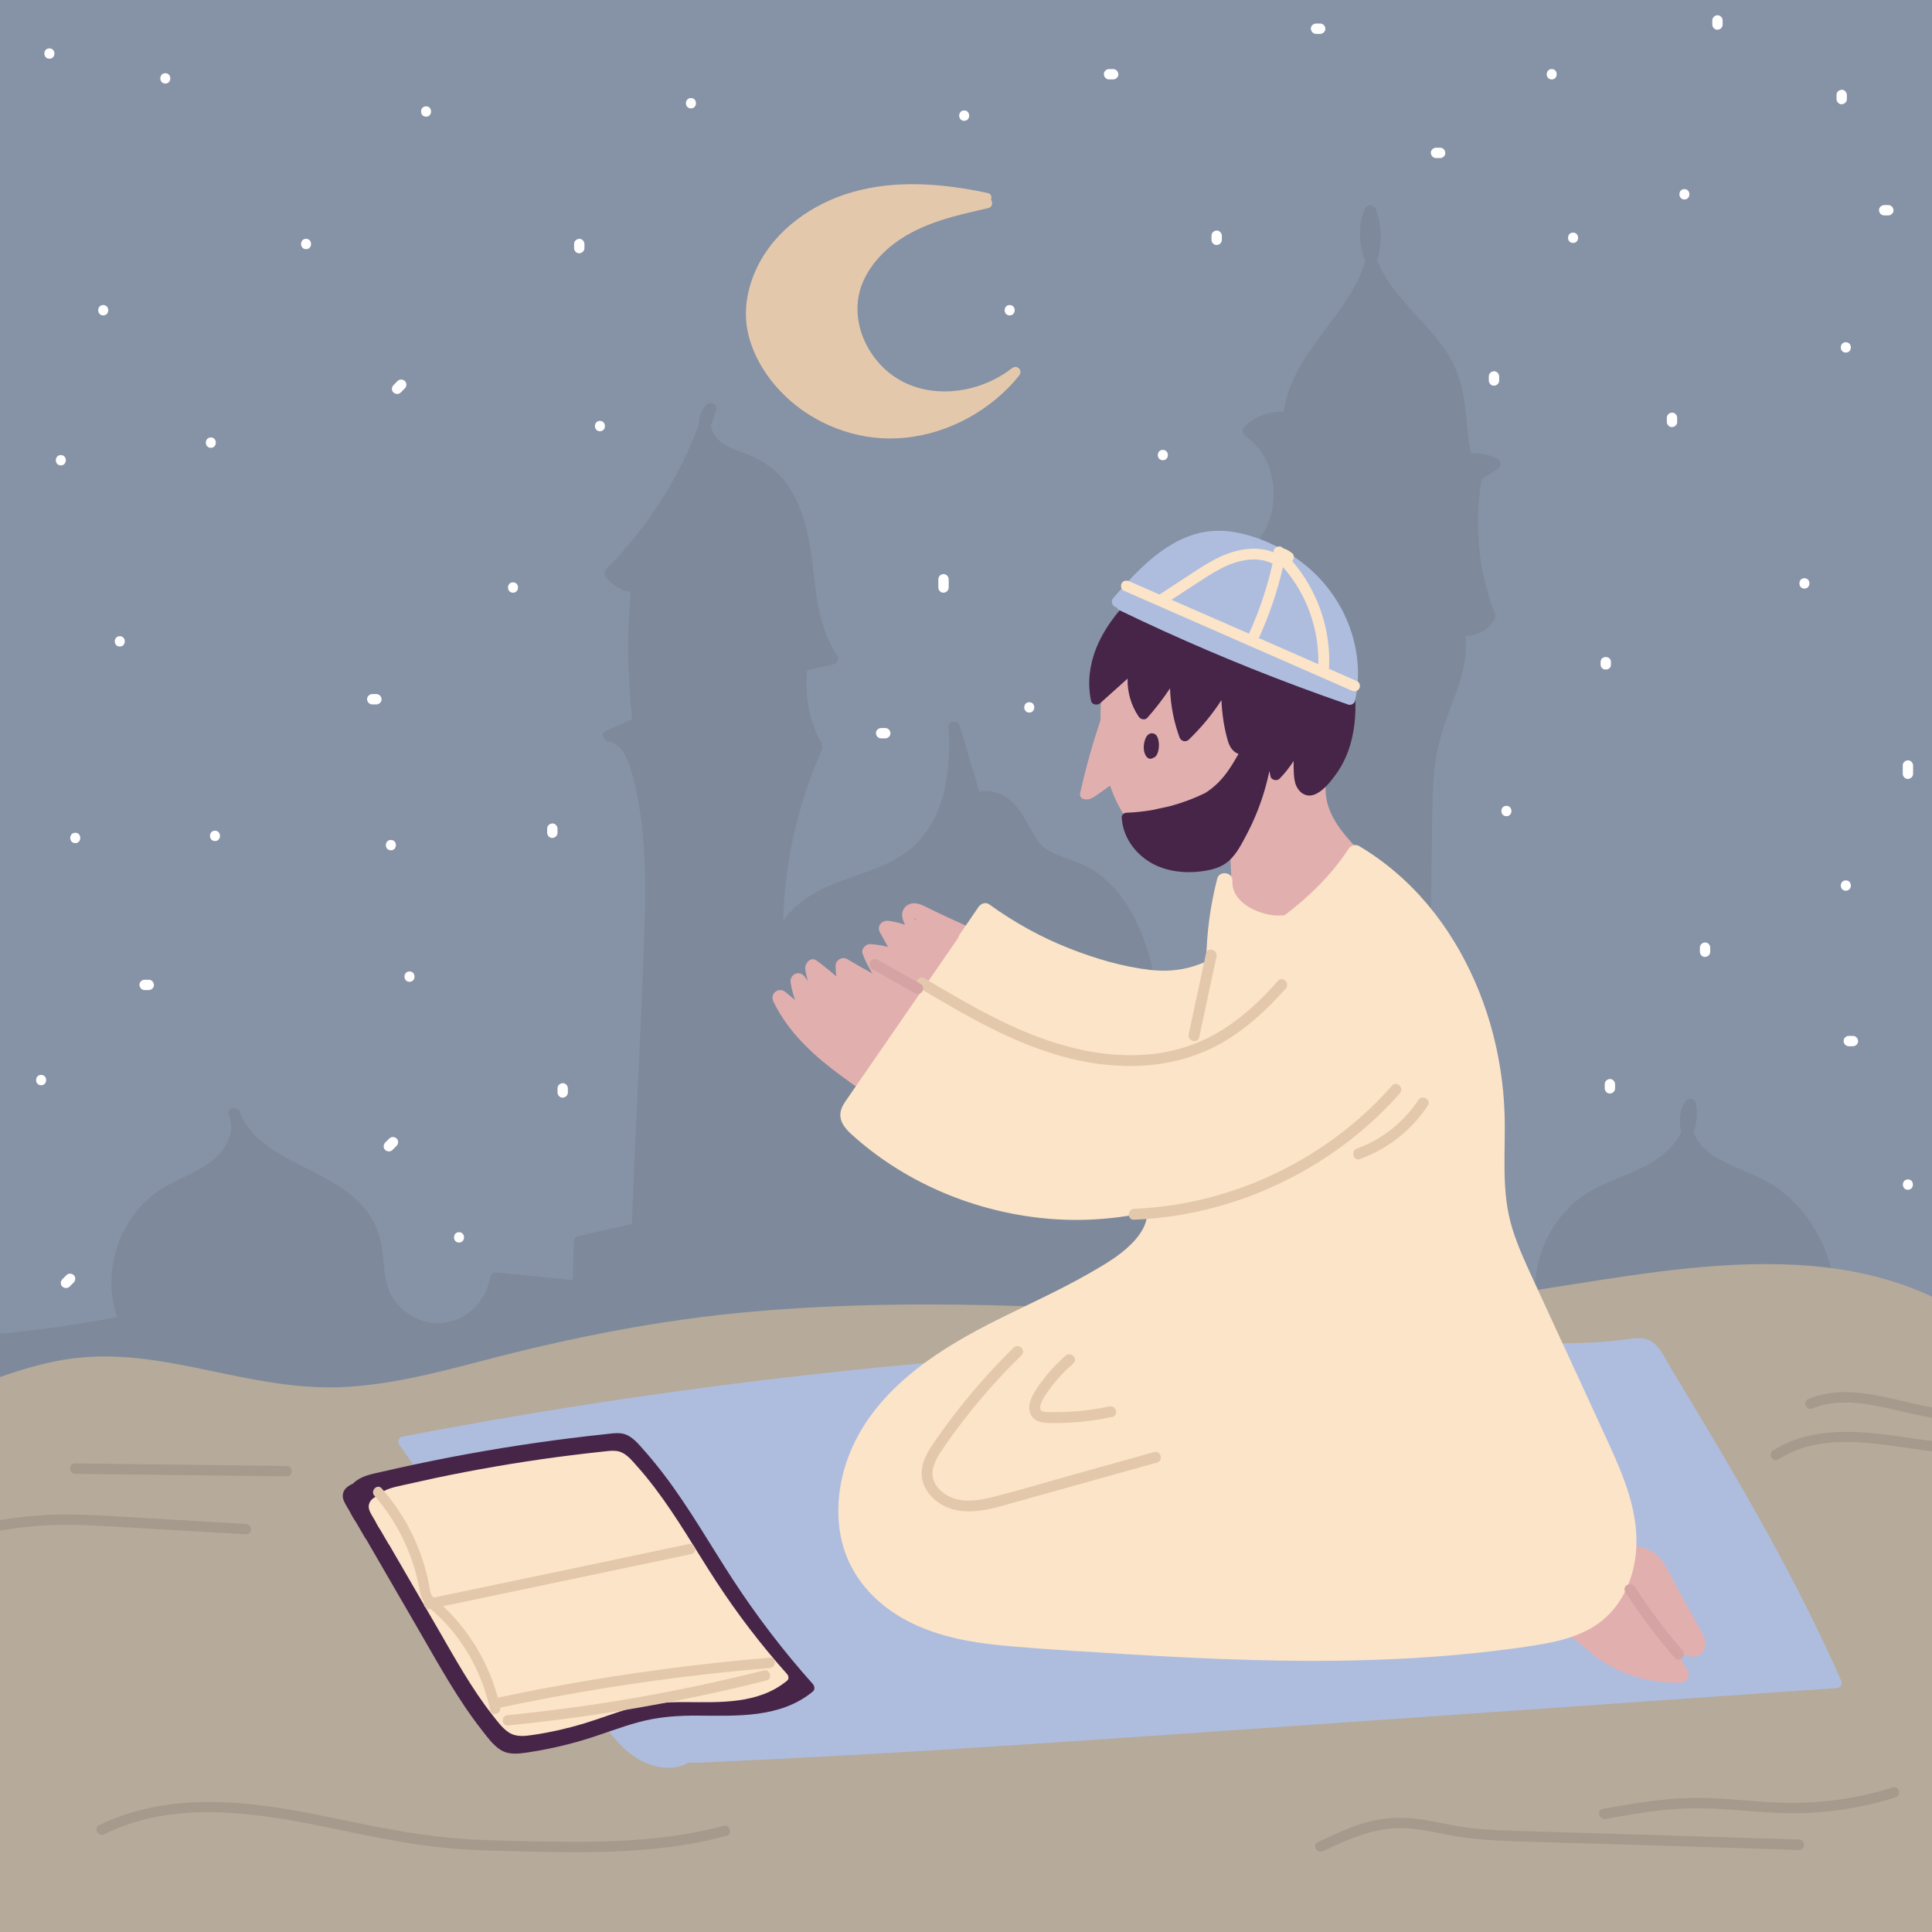 <?xml version="1.0" encoding="utf-8"?>
<!-- Generator: Adobe Illustrator 20.1.0, SVG Export Plug-In . SVG Version: 6.00 Build 0)  -->
<svg version="1.1" xmlns="http://www.w3.org/2000/svg" xmlns:xlink="http://www.w3.org/1999/xlink" x="0px" y="0px" width="2800px"
	 height="2800px" viewBox="0 0 2800 2800" style="enable-background:new 0 0 2800 2800;" xml:space="preserve">
<rect x="0" y="0" width="2800" height="2800" fill="#808080" stroke="none"/>
<style type="text/css">
	.st0{fill:#8692A5;}
	.st1{clip-path:url(#SVGID_2_);fill:#7E8A9B;}
	.st2{clip-path:url(#SVGID_2_);fill:#B6AA9A;}
	.st3{clip-path:url(#SVGID_2_);fill:#AEBDDE;}
	.st4{clip-path:url(#SVGID_2_);}
	.st5{fill:#E2AFAF;}
	.st6{fill:#FCE4C8;}
	.st7{fill:#462548;}
	.st8{fill:#AEBDDE;}
	.st9{fill:#E4C8AC;}
	.st10{fill:#D6A3A4;}
	.st11{clip-path:url(#SVGID_2_);fill:#462548;}
	.st12{clip-path:url(#SVGID_2_);fill:#FCE4C8;}
	.st13{clip-path:url(#SVGID_2_);fill:#E4C8AC;}
	.st14{clip-path:url(#SVGID_2_);fill:#FFFFFF;}
	.st15{clip-path:url(#SVGID_2_);fill:#A59A8C;}
</style>
<g id="Capa_2">
	<g>
		<g>
			<g>
				<g>
					
						<rect x="-23.5" y="-23.5" transform="matrix(-1.836970e-16 1 -1 -1.836970e-16 2800 -2.273737e-13)" class="st0" width="2846.9" height="2846.9"/>
				</g>
			</g>
		</g>
	</g>
</g>
<g id="Capa_4">
	<g>
		<defs>
			
				<rect id="SVGID_1_" x="-23.5" y="-23.5" transform="matrix(-1.836970e-16 1 -1 -1.836970e-16 2800 -2.273737e-13)" width="2846.9" height="2846.9"/>
		</defs>
		<clipPath id="SVGID_2_">
			<use xlink:href="#SVGID_1_"  style="overflow:visible;"/>
		</clipPath>
		<path class="st1" d="M2963.4,2244.1c-8.8-78.8-17.7-157.6-26.5-236.4c-2.2-19.7-4.2-39.4-6.6-59.1c-0.9-7.6-2.2-15.5-7.8-21.2
			c-5.9-6.1-14.5-7.4-22.6-7.1c-39.1,1.5-78.3,5-117.3,7.5c-42.7,2.7-85.5,5.4-128.2,8.2c12.7-49.7,4.1-103.4-20.6-148.2
			c-13.3-24.1-31.4-45.7-53.2-62.5c-25.2-19.4-54.9-28-83-42c-16-8-30.5-18.1-39.4-34c-1.5-2.7-2.8-5.5-3.9-8.4
			c5-13.3,6.6-27.7,3.2-42.5c-1.7-7.2-11.6-7.8-15.2-2c-8.6,13.7-9.5,29.2-5.5,43.9c-8.3,17.6-23.9,32.6-39.9,42.5
			c-29.9,18.6-64.8,27.3-95,45.5c-48,28.9-75.8,82.9-77.2,138.3c-0.6,26.7,5.1,53.5,17.4,77.1c-58.8,10-119.2,9-177.7-2.9l6.2-414.3
			c1-69.9,2.1-139.8,3.1-209.7c0.5-35,1-69.9,1.6-104.9c0.5-33.3,0.2-66.9,3.9-100c4.1-36.5,16.7-69.5,29.4-103.6
			c10.4-28,18.8-57.2,15.1-86.9c13.7,0.3,27.4-5.5,36.4-16c2.5-2.9,5.9-7,6.7-10.9c1.2-5.4-2.9-12.1-4.7-17.1
			c-4.1-11.8-7.6-23.8-10.5-35.9c-11.4-48.1-12.8-98.5-4.2-147.2c7.8-4.9,15.6-9.9,23.3-14.8c5-3.1,5.8-11.4,0-14.4
			c-12.4-6.2-25.3-8.8-38.8-8c-5.5-25.3-6.1-51.3-9.8-76.9c-3.8-26.1-12.4-50.2-27.1-72.1c-28.2-42.1-70.8-73.1-93.8-118.9
			c-1.8-3.7-3.5-7.4-5.1-11.2c6.6-24.5,7.3-50-2.2-74.8c-3.1-8-12.9-7.7-16,0c-10.4,25.1-8.1,51.2,0.8,75.7
			c-9.3,30.7-28.7,59.6-47.2,84.3c-30.5,40.6-64.1,82.2-71,133.7c-21.3-0.9-41.8,6.6-57.4,21.8c-4,3.9-2.7,10.1,1.7,13.1
			c57,38.5,54,137.2-4.6,172.6c-5,3-5.8,11.5,0,14.4c12.2,6,24.3,12,36.5,18.1c-11.8,29.3-10.8,60.9,1.8,90.3
			c7.2,16.6,16.5,32.2,21.6,49.7c5.3,18.2,7.3,37,8.5,55.8c5,79.8,8.2,159.9,12.2,239.8c8.1,160.3,16.3,320.5,24.4,480.8
			c1.1,22.4,2.3,44.8,3.4,67.3c1.1,20.7,3,41.6,2.4,62.4c-0.5,17.5-3.8,37-17.4,49.2c-11.1,10-27.5,14.6-40.4,5.5
			c-2.7-1.9-5.4-1.9-7.5-0.7c8-42.7-17.9-90.8-58.9-107c-14.9-5.9-29.1-4.5-44.7-5.1c-22-0.9-24.8-19.2-26.7-37.6
			c-4.8-46.2-9.6-92.5-14.4-138.7c-4.7-45-9.3-89.9-14-134.9c-3.4-33-7.1-65.9-14.1-98.3c-12.3-57.2-35.3-117.8-85.6-152.1
			c-15.3-10.5-32.2-16.2-49.6-22.3c-10.4-3.7-20.4-8.2-28.2-16.2c-7.1-7.3-12.1-16.3-17-25.2c-9.3-16.9-18.1-33.3-34.6-44.2
			c-11.6-7.7-25.6-11.3-38.6-7.7c-9.5-31.9-18.9-63.9-28.4-95.8c-2.6-8.7-17-7.5-16.3,2.2c3.8,56.7-3,122.1-43.6,165.5
			c-44.3,47.3-115.6,47.3-166.2,85c-11.6,8.6-22,18.8-30,30.4c1.7-57.4,10.8-114.5,27.2-169.6c5.1-17.2,10.9-34.2,17.4-50.9
			c3.6-9.3,8.5-18.4,11.6-27.8c2.3-6.9-1.6-11.1-4.7-17.4c-14.7-30.4-20-64.4-16.7-97.8c13-3,26-6,39-9c5-1.1,8-7.9,5-12.2
			c-34.9-50.8-30.2-114.7-42.3-172.5c-5.3-25.1-13.5-50.4-27.8-72c-15-22.7-35.3-37.7-60.5-47.4c-14.9-5.8-32.7-10.4-43.6-22.8
			c-4.5-5-8.1-11.9-9.3-18.7c2.8-7.4,5.4-14.9,7.8-22.4c2.7-8.2-8.1-13.5-13.9-8.1c-8.2,7.8-11.3,17.9-10.8,28.2
			C984.2,693,938,765,878.5,824.9c-3.4,3.5-2.8,8.2,0,11.8c9.1,11.5,21.4,18.7,35.3,21.6c-5.2,61.3-4.4,122.9,2.5,184
			c-12.8,5.6-25.5,11.3-38.3,16.9c-8.5,3.8-2.8,14.6,4.2,15.5c17.9,2.2,26.7,23.4,31.4,38.4c6.8,21.8,11.3,44.4,14.6,67
			c6.8,46.6,7.4,94,6.4,141.1c-2.2,97.4-7.8,194.8-12,292.1c-2.3,53.5-4.6,107.1-6.8,160.6c-26.1,5.9-52.2,11.8-78.2,17.7
			c-3.6,0.8-6,4.5-6.1,8c-0.4,18.5-0.9,37.1-1.3,55.6c-37.2-3.7-74.4-7.4-111.6-11.1c-3.2-0.3-7.5,2.8-8,6.1
			c-6.3,41.8-47,75.1-89.8,66.1c-19.9-4.2-38.3-16-49.9-32.8c-14.1-20.6-13.9-45.3-16.7-69.2c-4.2-36-20.2-63.5-49-85.3
			c-25.8-19.5-55.8-32.4-84.2-47.7c-29.1-15.6-59.5-34.8-72.2-66.6c-0.3-1-0.7-2-1.1-3c-4-9.6-19.7-5.9-16,4.4
			c0.3,1,0.7,1.9,1.1,2.9c8.1,23.9-6.7,48.4-25.4,63.3c-23.2,18.5-52.6,26.9-77.1,43.3c-39.1,26.3-63,70.4-68,116.9
			c-2.4,22.6,0.3,45,7.6,66.3c-98.8,18.9-198.9,29.5-299.5,31.7c-4.4-2.7-10.8-1.9-12.1,4.5c-19.1,95.6-33,192.2-41.4,289.3
			c-0.4,4.7,4.2,8.1,8.3,8.3c411.7,25.4,824.5,18.3,1236.4,0.8c410.5-17.4,820.6-45,1231.2-60.4c112.7-4.2,225.9-10.1,338.8-8.7
			c53.3,0.7,107,4.6,158.6,18.4c52.9,14.1,99,41.5,147.1,66.8c7.2,3.8,13.7-3.5,12.4-9.4c1.4,1.4,3.3,2.3,5.6,2.3
			C2959.2,2252.4,2963.9,2248.6,2963.4,2244.1z"/>
		<path class="st2" d="M3055.2,2444.3c1.6-80.4,2.7-162.4-12.4-239.7c-12.5-63.8-36.2-121.8-68.5-170.8
			c-160.5-243.7-431.8-213.4-659.6-178c-137.8,21.4-275.8,45.8-414,50.7c-137.7,4.9-274.6-8.5-411.8-13.3
			c-132.4-4.7-265.2-3.9-398.1,7.7c-132.8,11.6-263.9,37.5-395.3,72.2c-66,17.4-132.6,34.2-199.5,37.2
			c-67.1,3-132.5-11.4-197.9-25.1c-63.8-13.4-128.3-25-193.9-16.3c-60.6,8-119.6,32.6-178.6,53.8c-54.4,19.5-109.6,36.3-165.4,34.6
			c-3.3-4.4-9-5.4-12-0.5c-7.9,1.2-10.3,15.5-4.9,20.7c-27.8,139.8-53.9,283.1-48.8,426.2c4.8,137.4,43.8,301.2,148.5,350.9
			c27,12.8,56,18.8,84.5,24.8c33.4,7.1,66.8,13.9,100.2,20.6c69,13.8,138.1,26.9,207.3,39.3c135.2,24.2,270.7,46,406.5,66.1
			c272.7,40.3,546.2,73.6,819.8,106.1c273.4,32.4,547.5,70.6,824.3,60.1c133.3-5.1,302.4,147.5,435.2,121.3
			c65.6-12.9,131.2-28,196.3-46.6c25.7-7.3,52.6-16.7,73.6-39.9c21.6-23.7,34-58.3,44.2-91.7
			C3084,2953.9,3051.7,2612.1,3055.2,2444.3z"/>
		<path class="st3" d="M2668.2,2435.3c-61.8-140.2-138.6-273-217.5-404.2c-9.8-16.3-19.7-32.7-29.6-49
			c-7.5-12.4-14.6-29.8-27.4-37.8c-14-8.8-32.1-3.5-47.4-1.8c-20,2.2-40.1,3.4-60.2,4c-78.1,2.5-156.5-1.5-234.6-1.8
			c-157.8-0.6-315.7,3.8-473.3,13c-157.6,9.2-314.8,23.4-471.5,42.4c-156,18.9-311.4,42.6-466,71.1c-19.3,3.6-38.6,7.2-57.9,10.9
			c-4.5,0.9-7.1,7.2-4.5,11c54.1,77.7,109.1,154.7,165.1,231.1c28,38.2,56.3,76.1,84.7,113.9c13.8,18.4,27.7,36.7,41.7,55
			c11.7,15.3,23.2,30.9,37.7,43.7c24.6,21.7,61.5,34,90.8,17.7c14.2,0.6,28.7-0.7,42.5-1.3c74.3-3.2,148.7-7.1,223-11.3
			c149.3-8.5,298.5-18.7,447.6-29.1c148.7-10.3,297.4-20.7,446.1-31.1c149.4-10.4,298.9-20.9,448.3-31.3c18.6-1.3,37.2-2.6,55.8-3.9
			C2667.8,2446.1,2670.6,2440.6,2668.2,2435.3z"/>
		<g class="st4">
			<path class="st5" d="M2466.4,2366.1c-4-7.4-8.1-14.7-12.1-22.1c-8.1-14.7-16.2-29.5-24.3-44.2c-7.4-13.4-13.8-28.3-23.2-40.4
				c-8.5-11-21.1-15.9-34.3-18.6c-15.8-3.3-31.7-6.1-47.6-9.1c-14.7-2.8-36.4-11.8-46.7,3.8c-4.2,6.4-6.9,14.4-9.9,21.5
				c-2,4.5-3.9,9-5.8,13.5c-1,0.1-2,0.4-3,0.7c-2.9,0.3-5.1,1.6-6.6,3.5c-7.5,5.4-13.5,14.8-17.9,21.9c-9.3,15.3-15.7,32.4-18.8,50
				c-1.4,7.8,5,16.7,13.8,13.8c18.3-6.1,36.1,3.1,50.4,14.2c15.6,12,29.5,25.7,46.4,35.9c32.8,19.8,71.4,29.5,109.6,28
				c8.8-0.4,13.6-9.2,9.7-16.9c-5.8-11.5-13-21.9-20.8-31.9c4.8,2.6,9.7,5.1,14.6,7.5c5.9,2.8,12.3,4.9,18.9,3.1
				c7.3-2,12.5-8.8,12.8-16.3C2471.9,2377.4,2469.4,2371.7,2466.4,2366.1z"/>
			<path class="st5" d="M2318.3,2187.3c-5.8-33.5-15.2-66.7-25.3-99.1c-10.6-34.1-23.1-67.6-37.2-100.4
				c-13.8-31.9-29.2-63.1-46.1-93.4c-16.8-30.1-36.4-59-49.8-90.9c-13.7-32.7-16.4-66.5-13.2-101.5c3.1-34.7,10-68.9,11.2-103.8
				c4.2-130-65.6-250-157.8-337c-21.7-20.5-44.8-40.4-61.5-65.4c-7.8-11.7-14-24.8-16.4-38.8c-2.7-16.2,0-32.2,4.3-47.8
				c8.2-29.4,18.9-57,21.2-87.8c2.1-28.2-0.6-56.4-8.1-83.7c-14.3-51.9-49.6-99.9-100.5-120.6c-39.5-16.1-86-16.8-125.7-0.8
				c-1-0.1-2.1-0.1-3.2,0.1c-76.2,12.4-104.2,98.9-111.7,165.5c-2.2,19.9-3.7,41-3.6,62.1c-11.7,34.7-21.6,69.9-29.5,105.7
				c-0.8,3.6,1.1,7.1,4.7,8.2c6.2,2,12-0.5,17.1-4c5.6-3.8,11.1-7.8,16.7-11.8c1.6-1.2,3.3-2.3,4.9-3.5c11.8,35.1,32.2,66.2,65.6,88
				c32.1,20.9,72.2,30.8,108.9,19.2c3.1,54.4-0.3,108.9-10.2,162.5c-2.2,12-4.7,23.9-7.6,35.7c-145.2-19.5-287.6-62.7-419.1-127.4
				c-7.2-3.6-14.5-7.9-22.9-7.4c-10.3,0.6-17.7,9.6-15.8,19.9c0.7,3.7,2.1,7.5,3.8,11.1c-7.6-2.6-15.5-4.5-23.6-5.6
				c-9.3-1.3-17.8,7.2-12.7,16.5c3.9,7.1,7.8,14.2,11.8,21.3c-8.4-2.2-17.1-3.6-26-4.1c-6.8-0.4-13.3,7.6-10.8,14.2
				c3.8,10.1,8.6,19.6,14.3,28.4c-12.3-6.7-24.6-13.6-36.6-20.8c-7.3-4.3-16.9,1.2-16.9,9.7c0,5.1,0.4,10.2,1.1,15.3
				c-9.2-8-18.7-15.6-28.5-22.9c-8.8-6.5-17.8,4.2-16.5,12.7c0.9,5.6,2.1,11.2,3.6,16.6c-1.4-1.9-2.9-3.8-4.3-5.7
				c-7.5-10.6-22.6-4-20.5,8.6c1.4,8.6,3.6,16.9,6.4,25c-4.6-3.8-9.2-7.7-13.8-11.5c-9.8-8.2-23.2,1.8-17.6,13.6
				c18.8,39.2,49.9,70.4,83.9,96.8c36.4,28.3,75.6,53.6,114.9,77.7c83.2,51,173.6,94,271,107.9c50.7,7.3,102.1,6.9,152.2-3.7
				c-17.1,48-37.8,94.7-61.8,139.7c-5.3,2.2-10.6,4.4-15.8,6.6c-31.9,13.2-63.7,26.5-94.3,42.6c-30.8,16.2-60.5,34.7-89.2,54.3
				c-28.8,19.7-56.8,40.7-84.5,62c-24.4,18.7-49.4,37.1-71.7,58.5c-20.2,19.4-39,41.6-48.9,68.2c-10.1,26.9-10.2,56.1,0.1,82.9
				c21.9,57.2,79.5,92.9,134.8,112.1c61.5,21.3,126.8,26,191.5,26.2c72,0.3,144-3.1,215.9-5c75.3-2,150.6-3.3,225.9-6.3
				c37.5-1.5,75.1-4,112.3-9.9c32.9-5.3,67.2-12.2,97.4-26.9c26.5-12.9,49.4-32.8,59.8-61.1
				C2324.5,2246.3,2323.3,2215.9,2318.3,2187.3z M1327.6,1332.4c0.1,0,0.1,0.1,0.2,0.1C1325.8,1333.9,1323.5,1329.5,1327.6,1332.4z"
				/>
			<path class="st6" d="M2332.9,2095.2c-24.2-53.2-48.9-106.1-73.3-159.1c-12.2-26.5-24.4-53-36.6-79.5
				c-11.4-24.8-23-49.6-31.1-75.7c-16.9-54.1-9.7-109.4-11.3-165c-1.3-44.6-8.3-89.2-20.8-132.1c-24.5-83.8-70.5-163-137.4-219.9
				c-16.4-14-34-26.6-52.6-37.7c-5.4-3.2-12-1-15.3,4c-24.8,37.6-56.9,69.2-92.7,96.2c-5.8,0.6-11.7,0.7-17.7-0.1
				c-25.2-3.1-59.5-20.1-58-49.9c0.6-12.7-18.9-15.1-22-3c-10.1,39.2-15.5,79.6-15.9,120.1c-6.1,2.6-12.3,4.9-18.6,6.9
				c-20.5,6.4-41.2,7.7-62.5,5.3c-39.7-4.5-79.4-16.3-116.4-30.8c-41.7-16.3-81.1-38.2-117.3-64.4c-5.2-3.7-12.2-0.6-15.3,4
				c-9.1,13.3-18.2,26.6-27.3,39.9c-1,1.5-1.6,3-1.9,4.5c-31.1,45.1-62.2,90.2-93.3,135.3c-18.2,26.4-36.5,52.9-54.7,79.3
				c-4.2,6.1-8.4,12.2-12.6,18.3c-4.1,5.9-8.5,11.9-9.9,19.1c-2.7,13.6,6,24.2,15.4,32.8c74.7,67.9,171.1,109.5,271.1,121.1
				c52.4,6.1,105.8,3.4,157.4-8c1,17.7-10.3,33.7-22.8,46.2c-17.9,17.9-40.5,30.7-62.3,43.2c-47.1,26.9-96.9,48.5-145.1,73.3
				c-83.7,43-169.1,101.2-203.1,193.2c-15.9,43.1-19.6,92.7-4.4,136.5c15.4,44.2,49.1,78.1,90,99.7c46.6,24.6,99.2,32.7,151.2,37.1
				c57.6,4.9,115.3,8.2,173,11.7c115.3,7,230.8,11.7,346.3,8.1c58-1.8,116-5.7,173.7-12.4c27.1-3.2,54.3-6.5,81.1-11.5
				c23.5-4.4,47.1-11,67.8-23.3c40.5-24.1,60.8-68.2,63.7-114C2374.6,2192.2,2354.2,2142,2332.9,2095.2z"/>
			<path class="st7" d="M1959.7,972c-9.7-55.6-34.4-113.2-82.4-149.3c-45.1-33.9-107.5-47.9-161.3-24.1
				c-32.1,14.2-56.1,38.9-75.7,66.6c-28.3,28.9-51.9,61.5-59.4,101.1c-3.1,16.5-3.2,33.1,0.4,49.5c1.2,5.7,9.2,6.9,13.2,3.3
				c13.2-11.9,26.5-23.8,39.7-35.6c-0.5,19.4,5,38.8,16.2,55.3c2.5,3.7,9,5.4,12.4,1.5c12-13.5,23-27.8,32.9-42.7
				c0.8,24.2,5.4,48.2,13.8,71.2c1.9,5.2,8.8,7.5,13.2,3.3c18.1-17.4,34.1-36.6,47.5-57.4c0.4,10,1.4,19.9,2.9,29.9
				c1.5,9.3,3.4,18.6,6,27.7c2,7.2,5.5,15,12.7,18.9c1.1,0.6,2.2,1.1,3.2,1.4c-4.7,8.3-9.6,16.5-15.1,24.4
				c-9,12.9-20,24.1-33.4,32.4c-16,7.8-32.7,14-49.8,18.7c-1.2,0.3-2.3,0.5-3.5,0.8c-7.8,1.8-15.6,3.4-23.4,5.1
				c-12.4,2.1-24.9,3.4-37.4,3.9c-3.5,0.1-6.9,3-6.7,6.7c1.3,25.3,15.8,47.8,36.4,62c23.2,16.1,53.1,19.8,80.6,16
				c14-1.9,28.1-5.6,38.8-15.4c10.4-9.5,17.5-23.1,24-35.4c13.6-25.3,24.1-52.5,31-80.4c1.2-4.7,2.2-9.4,3.2-14.1
				c0.5,2.6,1,5.3,1.6,7.9c1.2,5.4,9.4,7.3,13.2,3.3c7.7-7.9,14.5-16.5,20.3-25.6c0,3.6,0,7.1,0.1,10.7c0.2,6.9,0.3,14,2.1,20.7
				c3.3,12.2,14.3,22.8,28.4,17.1c12.2-4.9,22.4-17.8,29.7-27.8C1967.5,1080.1,1968.5,1022.3,1959.7,972z"/>
			<path class="st8" d="M1895,821.7c-26.8-22.5-58.8-39.3-92.8-47.8c-18.9-4.7-38.2-6.2-57.4-2.8c-16.2,2.9-31.9,9.3-46.1,17.6
				c-33.5,19.6-60.2,49-85.3,78.1c-4.8,5.6-0.2,13.1,5.3,13.7c0.5,1.6,1.7,2.9,3.7,3.9c84.1,40.7,170.2,77.5,257.7,110.2
				c24.6,9.2,49.2,18,74,26.6c3.9,1.3,8.9-1.5,9.7-5.5C1979.5,943.9,1950.8,868.7,1895,821.7z"/>
			<path class="st6" d="M1967,987.3l-41.2-18.1c0.2-0.7,0.4-1.5,0.4-2.3c2.6-55.8-17-111.5-53.4-153.7c2.8-3.1,3.4-8.5,0.1-11.3
				c-4-3.3-8.4-5.9-13.4-7.3c-0.1-0.1-0.2-0.2-0.3-0.3c-2.6-3.4-8.4-2.8-11.2,0c-1.8,1.8-2.4,4-2.2,6.1c-25-9.8-53.2-4.6-77.4,6.5
				c-14.4,6.7-27.7,15.4-40.9,24c-15,9.8-29.9,19.6-44.9,29.3c-0.7,0.5-1.3,1-1.8,1.6l-44.3-19.4c-3.9-1.7-8.5-1.1-10.8,2.8
				c-2,3.3-1.1,9.1,2.8,10.8l257.1,112.7c24.5,10.7,49,21.5,73.4,32.2c3.9,1.7,8.5,1.1,10.8-2.8C1971.9,994.8,1970.9,989,1967,987.3
				z M1710,874.6l-12.2-5.4c11.1-7.3,22.2-14.5,33.4-21.8c12.6-8.2,25.2-16.7,38.6-23.6c22.6-11.7,50.7-18.7,74.5-7
				c-7.9,34.9-19.3,69-34.2,101.5L1710,874.6z M1910.6,962.6l-86.2-37.8c15.1-33.1,26.8-67.5,34.9-103
				C1893.4,860.2,1911.8,911.2,1910.6,962.6z"/>
			<path class="st9" d="M1769.8,1512c35.8-20.3,66.5-48.6,93.6-79.3c6.7-7.6-4.4-18.8-11.2-11.2c-23.2,26.3-48.8,50.7-78.4,69.6
				c-30.5,19.5-64.9,31.9-100.9,36.2c-75.6,9-150.4-13.2-218-45.7c-39.5-19-77.3-41.4-115-63.7c-8.8-5.2-16.8,8.5-8,13.7
				c68.6,40.6,138.8,82.2,216.8,101.9C1622.3,1552.1,1702.5,1550.1,1769.8,1512"/>
			<path class="st9" d="M1747.8,1382c-8.4,39-16.7,78-25.1,117c-2.1,9.9,13.1,14.2,15.3,4.2c8.4-39,16.7-78,25.1-117
				C1765.2,1376.3,1749.9,1372,1747.8,1382z"/>
			<path class="st9" d="M2017.6,1573.3c-73.4,83.3-173.1,141.8-281.3,166.3c-30.5,6.9-61.5,11-92.7,12.3c-10.2,0.4-10.2,16.2,0,15.8
				c57-2.3,113.5-13.8,166.9-33.8c53.3-20,103.3-48,148.1-83.1c25.4-19.9,48.9-42.1,70.2-66.3
				C2035.5,1576.9,2024.3,1565.7,2017.6,1573.3z"/>
			<path class="st9" d="M2055.6,1594.2c-21.2,32.2-52.7,57.2-88.9,70.3c-9.5,3.4-5.4,18.7,4.2,15.3c40.3-14.6,74.8-41.7,98.4-77.6
				C2074.9,1593.7,2061.2,1585.8,2055.6,1594.2z"/>
			<path class="st9" d="M1672.5,2104.5l-117.2,32.7c-38.6,10.8-77,22.4-115.8,32.2c-17.8,4.5-37.4,8.1-55.4,2.7
				c-12.6-3.8-25.1-12.6-30.3-25c-6.6-15.6,2-31.3,10.5-44.2c10.2-15.4,21.2-30.4,32.5-45c25.6-33.1,53.6-64.4,83.6-93.7
				c7.3-7.1-3.9-18.3-11.2-11.2c-28.6,28-55.3,57.7-80,89.2c-12.2,15.5-23.9,31.3-35,47.5c-10.1,14.7-20.4,31.7-18.2,50.3
				c1.9,16.1,11.8,29.4,25,38.3c15.2,10.3,33.7,13.3,51.8,11.8c21.2-1.7,41.7-8.3,62-14c20.5-5.7,41.1-11.5,61.6-17.2
				c46.8-13.1,93.6-26.1,140.4-39.2C1686.5,2117,1682.3,2101.7,1672.5,2104.5z"/>
			<path class="st9" d="M1607.7,2038.3c-17.4,3.7-34.9,6.2-52.7,7.4c-8.9,0.6-17.7,0.9-26.6,0.9c-4.2,0-8.4,0.1-12.6-0.2
				c-2.2-0.2-5.3-0.3-6.9-2.1c-3.2-3.5-0.1-10.8,1.5-14.3c3.2-6.7,7.9-12.9,12.3-18.8c9.6-12.9,20.7-24.6,32.8-35.2
				c7.7-6.7-3.5-17.9-11.2-11.2c-14.5,12.7-27.4,27.1-38.6,42.9c-8.4,12-19.9,29.9-10.5,44.5c4.7,7.4,13.2,9.5,21.4,10
				c10.7,0.6,21.6,0.2,32.3-0.3c21.2-1.1,42.3-3.9,63-8.3C1621.9,2051.5,1617.7,2036.2,1607.7,2038.3z"/>
			<path class="st10" d="M2438.3,2391.6c-25.2-29-48.3-59.8-69.1-92.2c-5.5-8.5-19.2-0.6-13.7,8c21.6,33.4,45.5,65.3,71.6,95.4
				C2433.8,2410.5,2445,2399.2,2438.3,2391.6z"/>
			<path class="st10" d="M1334.2,1425.9c-20.7-11.7-41.4-23.4-62.2-35.1c-8.9-5-16.9,8.7-8,13.7c20.7,11.7,41.4,23.4,62.2,35.1
				C1335.1,1444.5,1343.1,1430.9,1334.2,1425.9z"/>
			<path class="st7" d="M1679.4,1076c-0.6-4.5-1.8-10.2-6.2-12.4c-4.8-2.4-9.8,0.2-12.1,4.7c-4.2,8.1-5.3,20.7,0.4,28.2
				c2.6,3.5,6.8,4.2,9.9,1.7C1678.9,1096.4,1680.2,1082.4,1679.4,1076z"/>
		</g>
		<path class="st11" d="M1178.1,2440.7c-42.4-47.4-81.1-98-115.9-151.3c-33-50.6-62.8-103.4-99.4-151.6
			c-9.3-12.2-18.9-24.1-29.1-35.6c-9.4-10.5-19-23.1-33.9-24.9c-7.7-0.9-15.6,0.5-23.2,1.3c-8.4,0.9-16.9,1.8-25.3,2.8
			c-16.5,1.9-33.1,4-49.6,6.2c-66.6,9-132.9,20.4-198.7,34.4c-16.3,3.5-32.5,7.1-48.7,10.8c-12.8,3-27.1,5.2-37.9,13.2
			c-1.7,1.3-3.2,2.6-4.7,4.1c-7.2,3.3-14.3,7.9-14.9,16.7c-0.4,5.6,2.4,10.6,5.1,15.3c1.9,3.2,3.7,6.4,5.6,9.6
			c2.6,5.5,5.9,10.6,9.2,15.7c4.2,7.2,8.3,14.3,12.5,21.5c0.4,0.7,0.9,1.3,1.4,1.8c26.2,45.3,52.5,90.6,78.7,135.9
			c27.9,48.2,54.9,97.4,89.4,141.3c7.6,9.7,15.3,20.4,25.6,27.4c12.1,8.3,26.3,6.5,40,4.5c27.6-4.1,54.9-10.2,81.7-18.2
			c26.8-8.1,52.8-18.5,79.8-25.8c28.1-7.6,56.5-9.6,85.5-9.4c57.1,0.3,120,3.8,166.8-35C1181.3,2448.7,1180.6,2443.5,1178.1,2440.7z
			"/>
		<path class="st12" d="M1140.8,2426.3c-37.7-42.2-72.2-87.3-103.1-134.7c-29.4-45.1-55.9-92.1-88.5-135
			c-8.3-10.9-16.8-21.5-25.9-31.6c-8.3-9.3-16.9-20.6-30.2-22.2c-6.9-0.8-13.8,0.4-20.7,1.1c-7.5,0.8-15,1.6-22.5,2.5
			c-14.7,1.7-29.4,3.6-44.1,5.5c-59.3,8-118.3,18.2-176.9,30.6c-14.5,3.1-29,6.3-43.4,9.6c-11.4,2.6-24.1,4.7-33.7,11.8
			c-1.5,1.1-2.9,2.3-4.1,3.7c-6.5,3-12.7,7.1-13.3,14.9c-0.3,5,2.1,9.4,4.5,13.6c1.7,2.8,3.3,5.7,5,8.5c2.3,4.9,5.2,9.5,8.1,14
			c3.7,6.4,7.4,12.7,11.1,19.1c0.4,0.6,0.8,1.1,1.2,1.6c23.3,40.3,46.7,80.6,70.1,120.9c24.9,42.9,48.8,86.7,79.6,125.8
			c6.8,8.6,13.7,18.2,22.8,24.4c10.8,7.4,23.4,5.8,35.6,4c24.6-3.6,48.9-9.1,72.7-16.2c23.8-7.2,47-16.4,71.1-23
			c25.1-6.8,50.3-8.5,76.1-8.4c50.8,0.3,106.8,3.4,148.5-31.1C1143.7,2433.4,1143,2428.8,1140.8,2426.3z"/>
		<path class="st13" d="M1106.9,2421c-94.8,23.8-190.9,42.4-287.9,55.1c-27.6,3.6-55.3,6.8-83,9.6c-4,0.4-7.5,3.2-7.5,7.5
			c0,3.7,3.4,7.9,7.5,7.5c98.6-9.8,196.7-25.1,293.5-46.1c27.2-5.9,54.3-12.3,81.3-19.1C1120.2,2433.1,1116.2,2418.7,1106.9,2421z"
			/>
		<path class="st13" d="M1115.9,2402.4c-104.8,8.8-209.1,22.7-312.5,41.7c-27.4,5-54.6,10.5-81.9,16.2c-11-40.8-31.2-78.8-58.7-111
			c-6.5-7.5-13.3-14.7-20.6-21.5l276-57.9c28-5.9,56-11.7,84-17.6c9.4-2,5.4-16.4-4-14.5l-294.9,61.9c-25,5.2-50,10.5-75,15.7
			c-0.8-0.8-1.5-1.7-2.1-2.6c-3.4-4.9-3.5-11.6-4.6-17.3c-4.7-24.2-12.7-47.7-23.2-70c-11.8-24.8-27.1-47.8-45.2-68.4
			c-6.4-7.3-17,3.4-10.6,10.6c31.6,36,53.6,80,63.6,126.8c2.1,9.7,3,19,8.2,27c-1.6,4.8,2.4,11.6,9,10.2l0.5-0.1
			c6.9,6.3,13.9,12.4,20.3,19.2c15.5,16.6,28.8,35.1,39.6,55.1c12.4,22.8,21.3,47.3,26.7,72.7c2,9.4,16.3,5.5,14.5-3.8
			c100.2-21.2,201.4-37.6,303.1-48.9c29.2-3.3,58.4-6.1,87.7-8.5C1125.5,2416.6,1125.5,2401.6,1115.9,2402.4z"/>
		<path class="st14" d="M443.6,346.1c-9.7,0-9.7,15,0,15C453.2,361.1,453.2,346.1,443.6,346.1z"/>
		<path class="st14" d="M869.5,610c-9.7,0-9.7,15,0,15C879.1,625,879.1,610,869.5,610z"/>
		<path class="st14" d="M545.5,1005.9h-6c-3.9,0-7.7,3.4-7.5,7.5c0.2,4.1,3.3,7.5,7.5,7.5h6c3.9,0,7.7-3.4,7.5-7.5
			C552.9,1009.4,549.7,1005.9,545.5,1005.9z"/>
		<path class="st14" d="M815.5,1569.8c-4.1,0.2-7.5,3.3-7.5,7.5v6c0,3.9,3.4,7.7,7.5,7.5c4.1-0.2,7.5-3.3,7.5-7.5v-6
			C823,1573.4,819.5,1569.6,815.5,1569.8z"/>
		<path class="st14" d="M109.1,1206.9c-9.7,0-9.7,15,0,15C118.7,1221.9,118.8,1206.9,109.1,1206.9z"/>
		<path class="st14" d="M173.6,922c-9.7,0-9.7,15,0,15C183.3,937,183.3,922,173.6,922z"/>
		<path class="st14" d="M586.8,552.2c-3-2.7-7.6-3-10.6,0c-2,2-4,4-6,6c-2.8,2.8-3,7.9,0,10.6c3,2.7,7.6,3,10.6,0c2-2,4-4,6-6
			C589.6,560.1,589.8,555,586.8,552.2z"/>
		<path class="st14" d="M311.6,1203.9c-9.7,0-9.7,15,0,15C321.2,1218.9,321.2,1203.9,311.6,1203.9z"/>
		<path class="st14" d="M1491.7,1017.7c-9.7,0-9.7,15,0,15C1501.4,1032.7,1501.4,1017.7,1491.7,1017.7z"/>
		<path class="st14" d="M593.5,1407.9c-9.7,0-9.7,15,0,15C603.2,1422.9,603.2,1407.9,593.5,1407.9z"/>
		<path class="st14" d="M665.3,1785.8c-9.7,0-9.7,15,0,15C674.9,1800.8,674.9,1785.8,665.3,1785.8z"/>
		<path class="st14" d="M215.6,1419.9h-6c-3.9,0-7.7,3.4-7.5,7.5c0.2,4.1,3.3,7.5,7.5,7.5h6c3.9,0,7.7-3.4,7.5-7.5
			C222.9,1423.3,219.8,1419.9,215.6,1419.9z"/>
		<path class="st14" d="M574.8,1650c-3-2.7-7.6-3-10.6,0c-2,2-4,4-6,6c-2.8,2.8-3,7.9,0,10.6c3,2.7,7.6,3,10.6,0c2-2,4-4,6-6
			C577.6,1657.8,577.8,1652.7,574.8,1650z"/>
		<path class="st14" d="M1283,1055.1h-6c-3.9,0-7.7,3.4-7.5,7.5c0.2,4.1,3.3,7.5,7.5,7.5h6c3.9,0,7.7-3.4,7.5-7.5
			C1290.3,1058.5,1287.2,1055.1,1283,1055.1z"/>
		<path class="st14" d="M88.2,659.5c-9.7,0-9.7,15,0,15C97.8,674.5,97.8,659.5,88.2,659.5z"/>
		<path class="st14" d="M800.5,1193.4c-4.1,0.2-7.5,3.3-7.5,7.5v6c0,3.9,3.4,7.7,7.5,7.5c4.1-0.2,7.5-3.3,7.5-7.5v-6
			C808,1197,804.5,1193.2,800.5,1193.4z"/>
		<path class="st14" d="M239.6,106.1c-9.7,0-9.7,15,0,15C249.2,121.1,249.3,106.1,239.6,106.1z"/>
		<path class="st14" d="M149.6,442.1c-9.7,0-9.7,15,0,15C159.3,457.1,159.3,442.1,149.6,442.1z"/>
		<path class="st14" d="M305.6,634c-9.7,0-9.7,15,0,15C315.2,649,315.2,634,305.6,634z"/>
		<path class="st14" d="M743.5,844c-9.7,0-9.7,15,0,15C753.1,859,753.2,844,743.5,844z"/>
		<path class="st14" d="M566.5,1217.3c-9.7,0-9.7,15,0,15C576.2,1232.3,576.2,1217.3,566.5,1217.3z"/>
		<path class="st14" d="M59.6,1557.8c-9.7,0-9.7,15,0,15C69.3,1572.8,69.3,1557.8,59.6,1557.8z"/>
		<path class="st14" d="M71.6,70.1c-9.7,0-9.7,15,0,15C81.3,85.1,81.3,70.1,71.6,70.1z"/>
		<path class="st14" d="M106.9,1848c-3-2.7-7.6-3-10.6,0l-6,6c-2.8,2.8-3,7.9,0,10.6c3,2.7,7.6,3,10.6,0l6-6
			C109.7,1855.8,109.9,1850.7,106.9,1848z"/>
		<path class="st14" d="M2183.2,1167.9c-9.7,0-9.7,15,0,15C2192.9,1182.9,2192.9,1167.9,2183.2,1167.9z"/>
		<path class="st14" d="M2333.2,1563.8c-4.1,0.2-7.5,3.3-7.5,7.5v6c0,3.9,3.4,7.7,7.5,7.5c4.1-0.2,7.5-3.3,7.5-7.5v-6
			C2340.7,1567.4,2337.2,1563.6,2333.2,1563.8z"/>
		<path class="st14" d="M2765.1,1709.3c-9.7,0-9.7,15,0,15C2774.7,1724.3,2774.8,1709.3,2765.1,1709.3z"/>
		<path class="st14" d="M2675.1,1275.9c-9.7,0-9.7,15,0,15C2684.8,1290.9,2684.8,1275.9,2675.1,1275.9z"/>
		<path class="st14" d="M2685.4,1501.3h-6c-3.9,0-7.7,3.4-7.5,7.5c0.2,4.1,3.3,7.5,7.5,7.5h6c3.9,0,7.7-3.4,7.5-7.5
			C2692.7,1504.8,2689.6,1501.3,2685.4,1501.3z"/>
		<path class="st14" d="M2471.1,1365.9c-4.1,0.2-7.5,3.3-7.5,7.5v6c0,3.9,3.4,7.7,7.5,7.5c4.1-0.2,7.5-3.3,7.5-7.5v-6
			C2478.6,1369.4,2475.2,1365.7,2471.1,1365.9z"/>
		<path class="st14" d="M2319.7,959.4v3.7c0,9.7,15,9.7,15,0v-3.7C2334.7,949.8,2319.7,949.8,2319.7,959.4z"/>
		<path class="st14" d="M2736.7,297.2h-6c-3.9,0-7.7,3.4-7.5,7.5c0.2,4.1,3.3,7.5,7.5,7.5h6c3.9,0,7.7-3.4,7.5-7.5
			C2744,300.6,2740.9,297.2,2736.7,297.2z"/>
		<path class="st14" d="M2615.1,838c-9.7,0-9.7,15,0,15C2624.8,853,2624.8,838,2615.1,838z"/>
		<path class="st14" d="M2765.1,1101.9c-4.1,0.2-7.5,3.3-7.5,7.5v12c0,3.9,3.4,7.7,7.5,7.5c4.1-0.2,7.5-3.3,7.5-7.5v-12
			C2772.6,1105.5,2769.1,1101.7,2765.1,1101.9z"/>
		<path class="st14" d="M2675.1,496c-9.7,0-9.7,15,0,15C2684.8,511,2684.8,496,2675.1,496z"/>
		<path class="st14" d="M2423.2,598c-4.1,0.2-7.5,3.3-7.5,7.5v6c0,3.9,3.4,7.7,7.5,7.5c4.1-0.2,7.5-3.3,7.5-7.5v-6
			C2430.7,601.6,2427.2,597.8,2423.2,598z"/>
		<path class="st14" d="M1613.3,100.1h-6c-3.9,0-7.7,3.4-7.5,7.5c0.2,4.1,3.3,7.5,7.5,7.5h6c3.9,0,7.7-3.4,7.5-7.5
			C1620.6,103.6,1617.5,100.1,1613.3,100.1z"/>
		<path class="st14" d="M1763.3,334.1c-4.1,0.2-7.5,3.3-7.5,7.5v6c0,3.9,3.4,7.7,7.5,7.5c4.1-0.2,7.5-3.3,7.5-7.5v-6
			C1770.8,337.7,1767.3,333.9,1763.3,334.1z"/>
		<path class="st14" d="M2279.8,337.1c-9.7,0-9.7,15,0,15C2289.5,352.1,2289.5,337.1,2279.8,337.1z"/>
		<path class="st14" d="M2087.2,214.1h-6c-3.9,0-7.7,3.4-7.5,7.5c0.2,4.1,3.3,7.5,7.5,7.5h6c3.9,0,7.7-3.4,7.5-7.5
			C2094.5,217.5,2091.4,214.1,2087.2,214.1z"/>
		<path class="st14" d="M2165.2,538c-4.1,0.2-7.5,3.3-7.5,7.5v6c0,3.9,3.4,7.7,7.5,7.5c4.1-0.2,7.5-3.3,7.5-7.5v-6
			C2172.7,541.6,2169.3,537.9,2165.2,538z"/>
		<path class="st14" d="M2441.2,274.1c-9.7,0-9.7,15,0,15C2450.8,289.1,2450.8,274.1,2441.2,274.1z"/>
		<path class="st14" d="M2669.1,130.1c-4.1,0.2-7.5,3.3-7.5,7.5v6c0,3.9,3.4,7.7,7.5,7.5c4.1-0.2,7.5-3.3,7.5-7.5v-6
			C2676.6,133.7,2673.2,129.9,2669.1,130.1z"/>
		<path class="st14" d="M2248.9,100.1c-9.7,0-9.7,15,0,15C2258.5,115.1,2258.5,100.1,2248.9,100.1z"/>
		<path class="st14" d="M1913.3,34.1h-6c-3.9,0-7.7,3.4-7.5,7.5c0.2,4.1,3.3,7.5,7.5,7.5h6c3.9,0,7.7-3.4,7.5-7.5
			C1920.6,37.6,1917.5,34.1,1913.3,34.1z"/>
		<path class="st14" d="M2489.1,22.1c-4.1,0.2-7.5,3.3-7.5,7.5v6c0,3.9,3.4,7.7,7.5,7.5c4.1-0.2,7.5-3.3,7.5-7.5v-6
			C2496.6,25.7,2493.2,22,2489.1,22.1z"/>
		<path class="st13" d="M1461.1,562.2c5.6-5.6,10.8-11.6,15.8-17.7c6.1-7.5-2.7-16.8-10.4-10.8c-53.6,41.8-137.4,48.4-187.7-2.2
			c-23.1-23.3-37.6-55.8-36-88.9c1.7-36.7,24.6-67.9,53-89.5c39.3-29.9,89.3-40.8,136.5-51.5c6.2-1.4,6.8-8.2,3.9-12.1
			c1.6-3.8,0.6-8.6-4.6-9.7c-64.3-13.8-132.4-19.7-196.5-1.3c-57.3,16.4-111.6,54.3-137.9,109c-14.1,29.3-20.3,62.6-13.2,94.7
			c6.9,31.4,24.3,60.6,46.2,83.9c40.4,43.2,99.2,69,158.4,69.4C1352.9,635.8,1416.1,607.7,1461.1,562.2z"/>
		<path class="st14" d="M1367.4,832c-4.1,0.2-7.5,3.3-7.5,7.5v12c0,3.9,3.4,7.7,7.5,7.5c4.1-0.2,7.5-3.3,7.5-7.5v-12
			C1374.9,835.6,1371.4,831.8,1367.4,832z"/>
		<path class="st14" d="M1685.3,652c-9.7,0-9.7,15,0,15C1695,667,1695,652,1685.3,652z"/>
		<path class="st14" d="M1463.3,442.1c-9.7,0-9.7,15,0,15C1473,457.1,1473,442.1,1463.3,442.1z"/>
		<path class="st14" d="M617.5,154.1c-9.7,0-9.7,15,0,15C627.2,169.1,627.2,154.1,617.5,154.1z"/>
		<path class="st14" d="M839.5,346.1c-4.1,0.2-7.5,3.3-7.5,7.5v6c0,3.9,3.4,7.7,7.5,7.5c4.1-0.2,7.5-3.3,7.5-7.5v-6
			C847,349.6,843.5,345.9,839.5,346.1z"/>
		<path class="st14" d="M1001.4,142.1c-9.7,0-9.7,15,0,15C1011.1,157.1,1011.1,142.1,1001.4,142.1z"/>
		<path class="st14" d="M1397.4,160.1c-9.7,0-9.7,15,0,15C1407,175.1,1407,160.1,1397.4,160.1z"/>
		<path class="st15" d="M1048.8,2646.1c-58.8,15.9-119.6,21.4-180.3,22.8c-30.5,0.7-61.1,0.3-91.6-0.3c-31-0.6-62.1-1.2-93-2.7
			c-62-3.2-122.4-14.8-183-27.4c-57.9-12.1-116.1-24.1-175.3-26.5c-62.3-2.6-125.7,5.5-182.1,33.3c-8.7,4.3-1.1,17.2,7.6,13
			c104.4-51.6,225.5-30.3,334.5-7.7c60.1,12.5,120.1,25.2,181.5,29.3c30.9,2.1,61.8,2.7,92.7,3.4c30.5,0.7,61.1,1.3,91.6,1
			c67.7-0.7,135.9-5.9,201.5-23.6C1062.1,2658.1,1058.1,2643.6,1048.8,2646.1z"/>
		<path class="st15" d="M2607.3,2666c-94.2-2.9-188.4-5.8-282.6-8.7c-46.7-1.4-93.4-2.7-140.1-4.3c-23-0.8-46.1-2.1-68.9-5.9
			c-21.8-3.7-43.4-8.9-65.4-11.4c-24.7-2.8-49.1-0.8-73,6.3c-23.4,6.9-45.5,17.4-67.5,27.9c-8.7,4.2-1.1,17.1,7.6,13
			c38.6-18.4,77.9-36,121.7-33.2c22,1.4,43.6,6.6,65.2,10.6c22.4,4.1,44.9,6.2,67.6,7.2c46.3,2.1,92.6,3,138.9,4.4
			c46.4,1.4,92.9,2.9,139.3,4.3c52.4,1.6,104.8,3.2,157.2,4.9C2617,2681.3,2617,2666.3,2607.3,2666z"/>
		<path class="st15" d="M2743.1,2590.5c-51.6,16.3-105.6,23.8-159.7,22.2c-27.7-0.8-55.3-3.7-83-5.6c-28.1-1.8-56.1-2-84.1,0.6
			c-31.4,2.9-62.4,8.4-93.4,13.9c-9.5,1.7-5.5,16.1,4,14.5c27.7-4.9,55.5-9.9,83.5-12.8c27.7-2.9,55.4-3.2,83.1-1.6
			c27.7,1.6,55.2,4.6,82.9,5.7c27.3,1.1,54.6,0.2,81.8-3.2c30.1-3.7,59.8-10.1,88.8-19.2C2756.3,2602,2752.4,2587.6,2743.1,2590.5z"
			/>
		<path class="st15" d="M2891.7,2088.5c-45.5,8.1-91.9,0.1-137.1-6.4c-40.6-5.9-81.8-10.4-122.6-3.4c-22,3.8-43.4,11.4-62.2,23.4
			c-8.1,5.2-0.6,18.2,7.6,13c72.2-46.3,162.8-16.5,241.2-9.7c25.8,2.3,51.6,2.1,77.1-2.4C2905.1,2101.3,2901.1,2086.8,2891.7,2088.5
			z"/>
		<path class="st15" d="M2863.4,2042.3c-64.8,8.5-125.7-24.8-190-24.7c-17.7,0-35.3,2.9-51.7,9.5c-3.7,1.5-6.4,5-5.2,9.2
			c1,3.6,5.4,6.8,9.2,5.2c28.7-11.6,59.4-10.3,89.3-4.8c31.7,5.7,62.8,15.1,94.8,19.5c17.8,2.4,35.8,3.4,53.6,1
			c4-0.5,7.5-3.1,7.5-7.5C2870.9,2046.1,2867.4,2041.8,2863.4,2042.3z"/>
		<path class="st15" d="M356.5,2208.6c-58.2-3.4-116.4-6.8-174.6-10.2c-28.8-1.7-57.6-3.5-86.4-3.5c-28.1,0.1-56.1,2.3-83.8,6.3
			c-30.8,4.5-61.1,11.5-90.7,20.9c-9.2,2.9-5.3,17.4,4,14.5c52.6-16.6,107.4-25.8,162.7-26.6c28.5-0.5,57,1.2,85.4,2.9
			c28.6,1.7,57.2,3.3,85.8,5c32.6,1.9,65.2,3.8,97.7,5.7C366.2,2224.2,366.1,2209.2,356.5,2208.6z"/>
		<path class="st15" d="M415.4,2124.6c-79.6-1-159.2-1.9-238.8-2.9c-22.6-0.3-45.1-0.5-67.7-0.8c-9.7-0.1-9.7,14.9,0,15
			c79.6,1,159.2,1.9,238.8,2.9c22.6,0.3,45.1,0.5,67.7,0.8C425.1,2139.8,425.1,2124.8,415.4,2124.6z"/>
	</g>
</g>
</svg>
